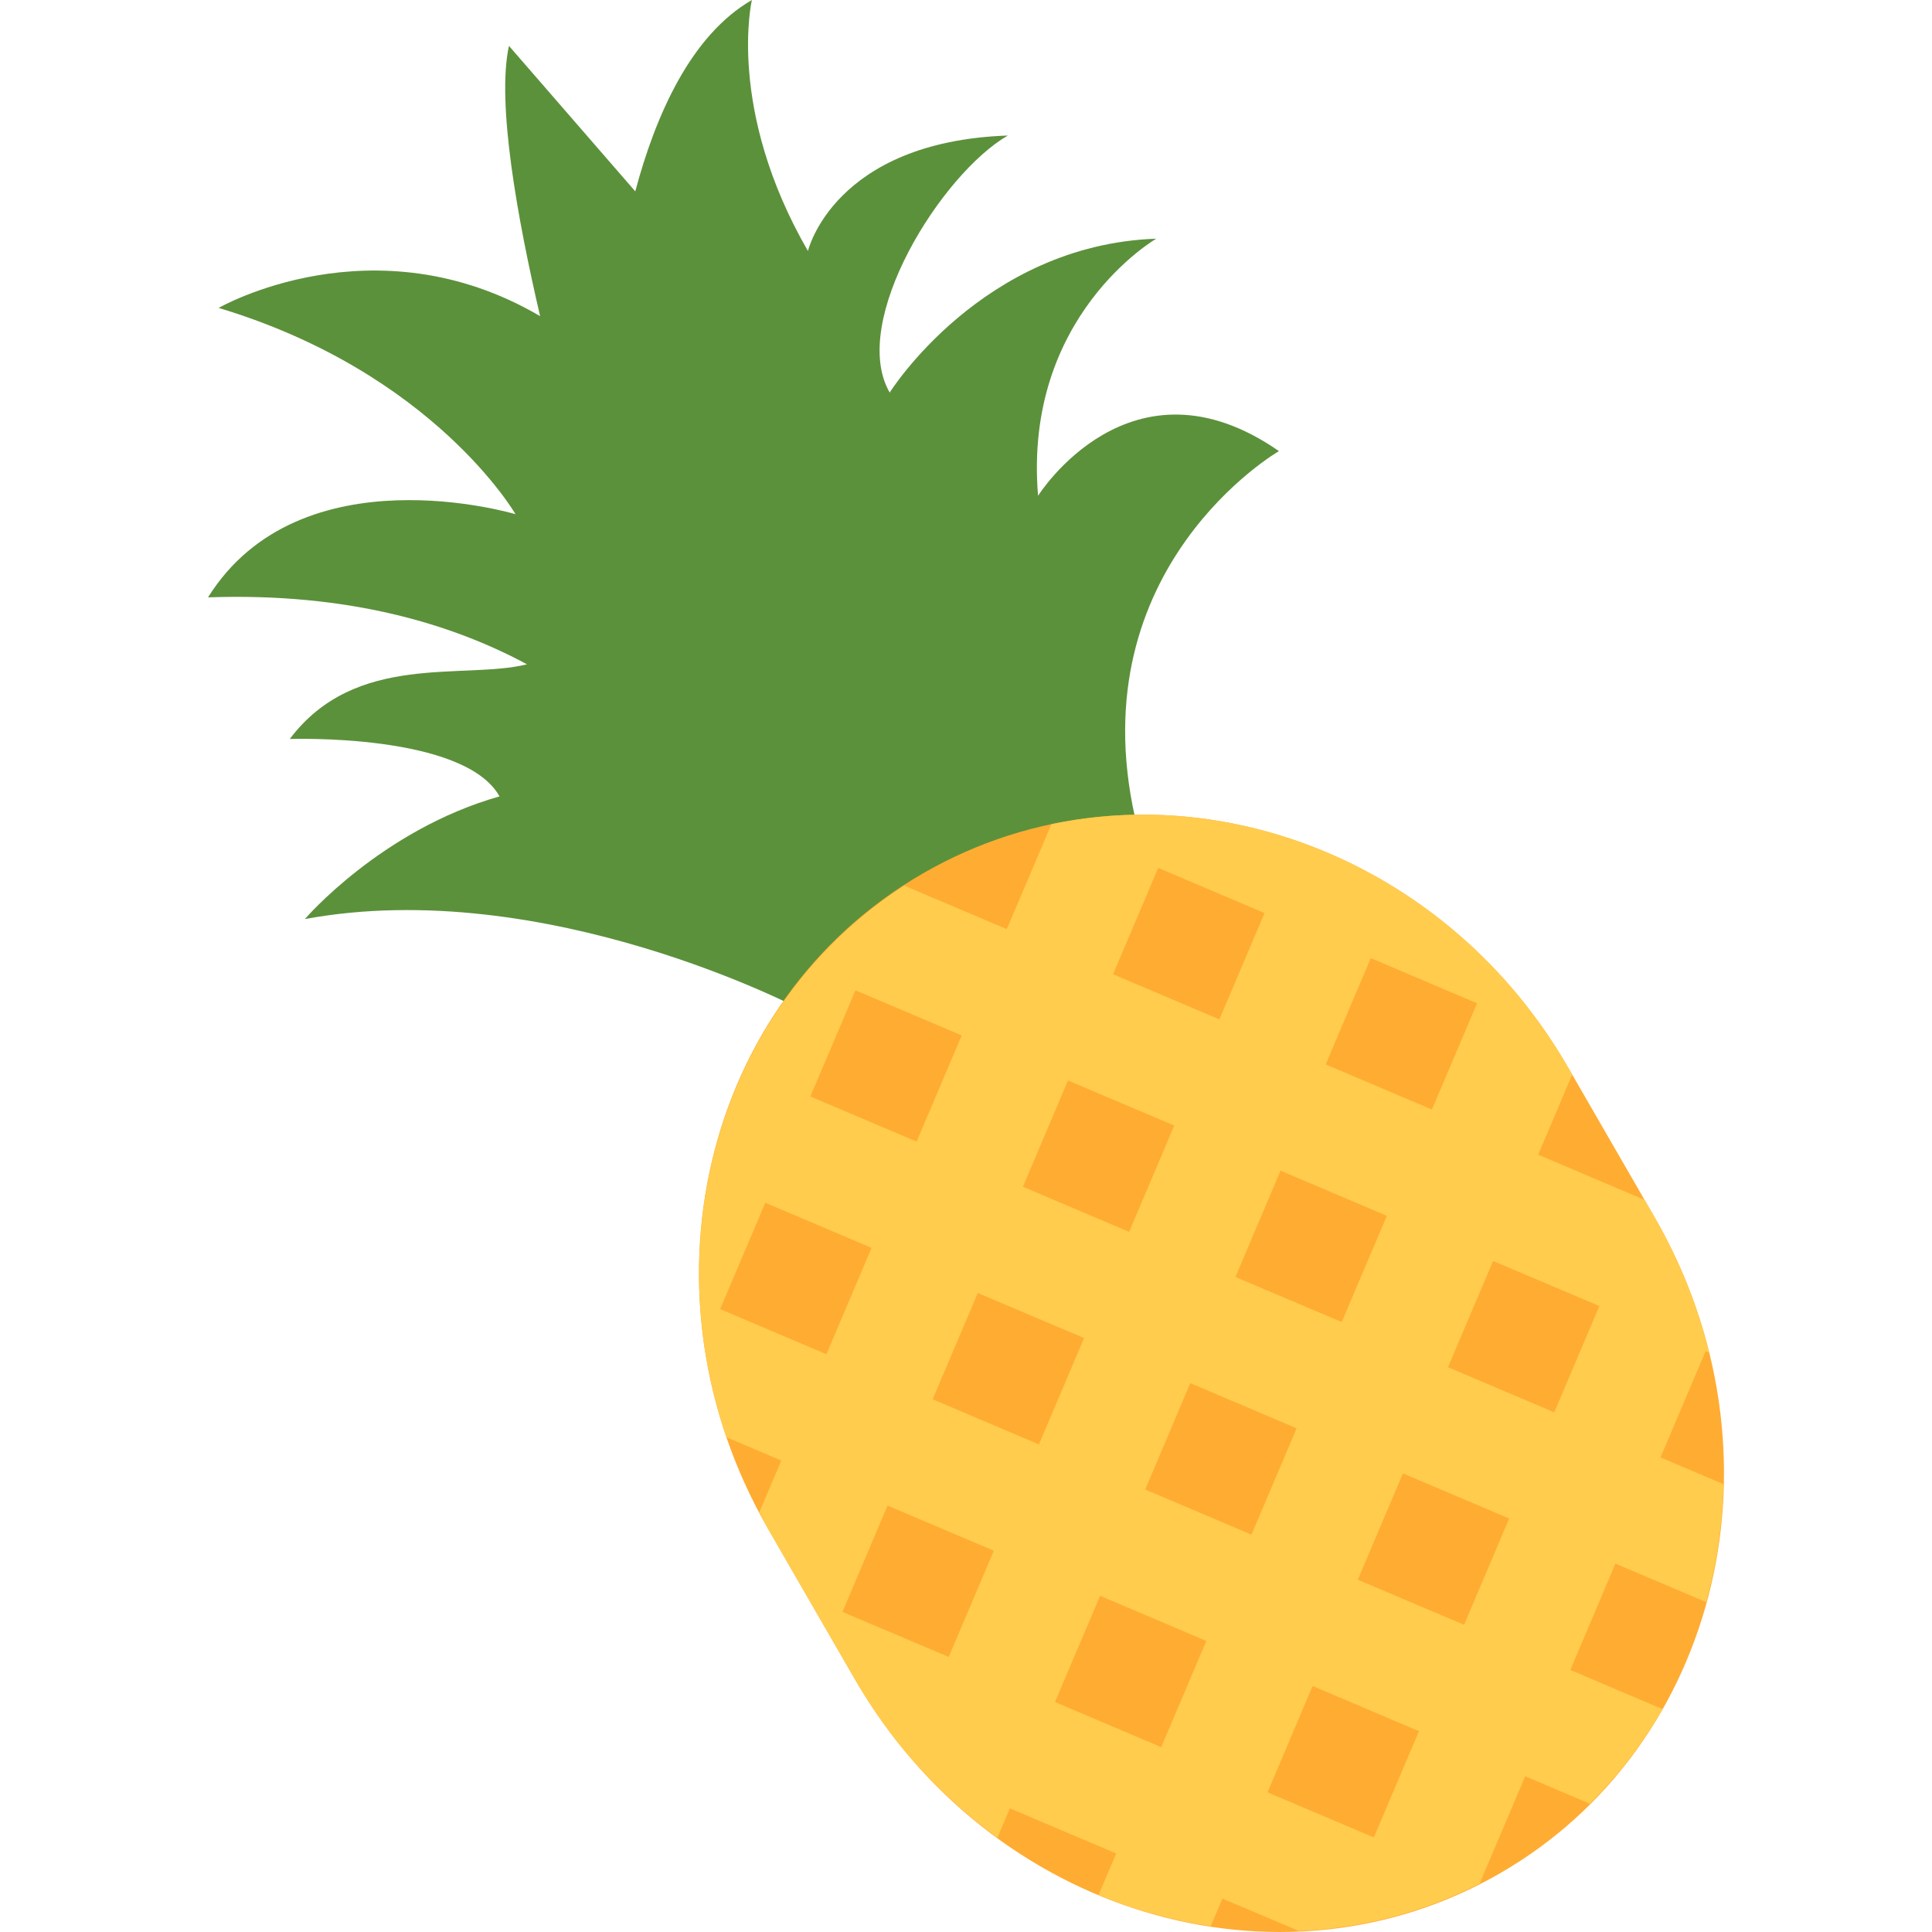 <?xml version="1.0" encoding="iso-8859-1"?>
<!-- Generator: Adobe Illustrator 19.0.0, SVG Export Plug-In . SVG Version: 6.00 Build 0)  -->
<svg version="1.1" id="Capa_1" xmlns="http://www.w3.org/2000/svg" xmlns:xlink="http://www.w3.org/1999/xlink" x="0px" y="0px"
	 viewBox="0 0 512.002 512.002" style="enable-background:new 0 0 512.002 512.002;" xml:space="preserve">
<path style="fill:#5C913B;" d="M275.101,131.388c-3.998-47.737,31.324-68.134,31.324-68.134
	c-46.178,1.631-70.645,40.779-70.645,40.779c-10.855-18.751,13.656-57.914,31.309-68.119c-46.164,1.631-52.977,30.603-52.977,30.603
	C192.431,28.971,199.259,0,199.259,0c-16.182,9.354-25.507,30.502-30.906,50.711l-33.475-38.557
	c-3.32,15.1,2.252,45.846,8.257,71.627c-44.084-25.854-85.196-2.18-85.196-2.18c57.019,17.134,78.672,54.666,78.672,54.666
	s-56.99-17.134-81.486,22.042c37.474-1.328,64.958,7.203,84.533,17.74c-16.788,4.171-45.399-3.407-62.865,19.791
	c0,0,46.164-1.631,55.59,15.214c-31.353,8.878-51.591,32.508-51.591,32.508c63.832-11.808,131.692,24.078,131.692,24.078
	l88.314-50.985c-14.84-66.502,38.137-97.105,38.137-97.105C299.598,92.227,275.101,131.388,275.101,131.388"/>
<path style="fill:#FFAC33;" d="M438.499,322.614c35.915,62.201,17.582,140.021-40.952,173.814s-135.098,10.769-170.999-51.418
	l-22.937-39.74c-35.929-62.215-17.582-140.006,40.952-173.799c58.534-33.807,135.098-10.783,170.999,51.418L438.499,322.614z"/>
<path style="fill:#FFCC4D;" d="M411.897,374.276l-28.163-11.952l11.952-28.148l28.163,11.938L411.897,374.276z M387.993,430.586
	l-28.163-11.938l11.966-28.177l28.149,11.953C399.946,402.424,387.993,430.586,387.993,430.586z M364.075,486.942l-28.163-11.953
	l11.952-28.177l28.177,11.966L364.075,486.942z M303.49,394.73l11.952-28.177l28.177,11.966l-11.966,28.177L303.49,394.73z
	 M307.734,463.008l-28.149-11.952l11.953-28.149l28.149,11.966C319.687,434.873,307.734,463.008,307.734,463.008z M247.164,370.825
	l11.966-28.163l28.163,11.938l-11.966,28.177C275.327,382.777,247.164,370.825,247.164,370.825z M251.422,439.103l-28.163-11.938
	l11.952-28.163l28.163,11.953L251.422,439.103z M190.853,346.921l11.953-28.177l28.163,11.953l-11.953,28.192
	C219.015,358.887,190.853,346.921,190.853,346.921z M226.709,262.446l28.163,11.953l-11.966,28.134l-28.149-11.953L226.709,262.446z
	 M283.035,286.336l28.149,11.953l-11.953,28.163l-28.149-11.952L283.035,286.336z M306.94,230.01l28.177,11.966l-11.966,28.163
	l-28.177-11.953L306.94,230.01z M367.524,322.207l-11.952,28.148l-28.177-11.938l11.966-28.177L367.524,322.207z M363.281,253.915
	l28.148,11.966l-11.952,28.149l-28.163-11.952C351.313,282.077,363.281,253.915,363.281,253.915z M452.965,358.469
	c-3.017-12.226-7.795-24.308-14.464-35.856l-2.699-4.663v0.015l-28.163-11.966l9.007-21.22l-1.083-1.891
	c-29.231-50.667-85.456-75.308-136.932-64.468l-11.822,27.803l-27.195-11.533c-47.347,30.631-65.94,91.201-47.087,146.199
	l14.522,6.164l-5.789,13.656c0.794,1.516,1.472,3.06,2.338,4.547l22.952,39.74c9.888,17.149,22.937,31.195,37.777,42.006
	l3.305-7.766l28.163,11.953l-4.677,11.014c9.599,4.013,19.588,6.712,29.736,8.272l3.104-7.318l20.253,8.574
	c16.528-0.678,32.927-4.851,48.257-12.732l-0.231-0.101l11.953-28.163l17.149,7.275c7.55-7.535,14.046-15.936,19.256-25.074
	l-24.439-10.378l11.952-28.177l24.063,10.205c2.758-10.105,4.345-20.585,4.562-31.281l-16.673-7.073l11.952-28.163
	C452.013,358.065,452.965,358.469,452.965,358.469z"/>
<g>
</g>
<g>
</g>
<g>
</g>
<g>
</g>
<g>
</g>
<g>
</g>
<g>
</g>
<g>
</g>
<g>
</g>
<g>
</g>
<g>
</g>
<g>
</g>
<g>
</g>
<g>
</g>
<g>
</g>
</svg>
